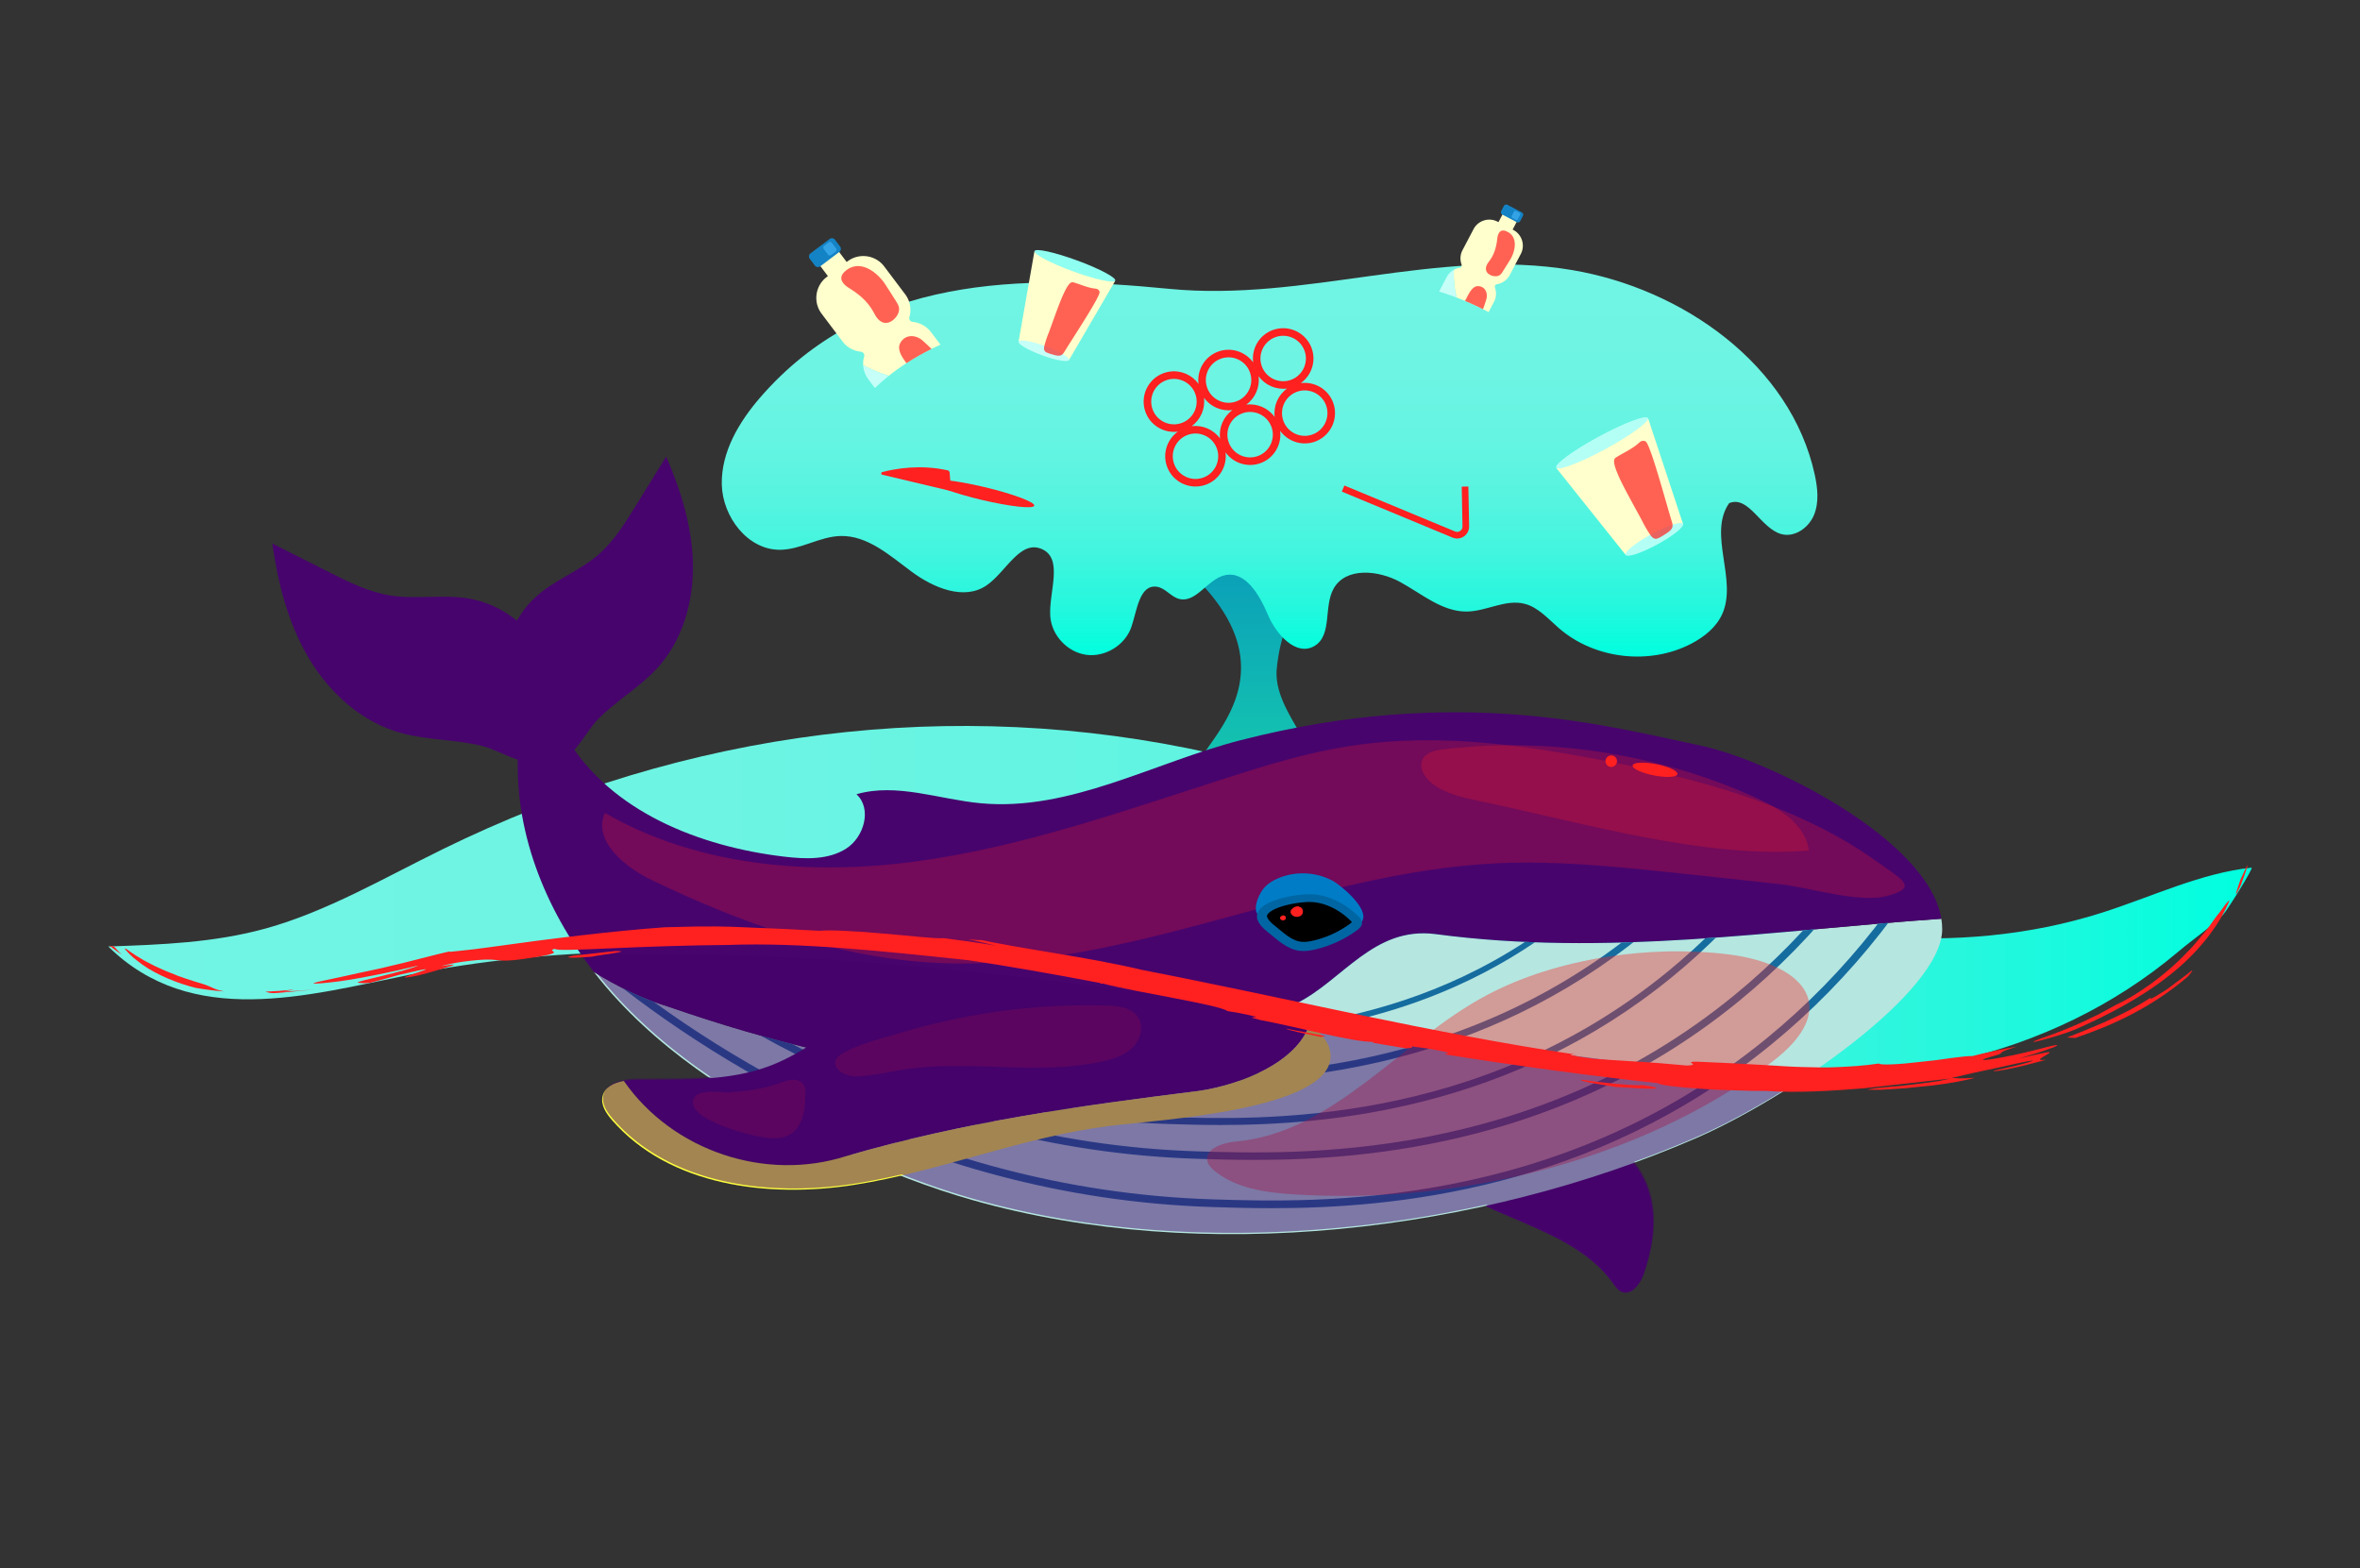 <svg xmlns="http://www.w3.org/2000/svg" xmlns:xlink="http://www.w3.org/1999/xlink" enable-background="new 0 0 7524.601 5000" viewBox="0 0 7524.601 5000" id="Whaleinoceanwithplasticwaste"><rect x="0" y="0" width="7524.601" height="5000" fill="#333333" stroke="none"/><path fill="#ff2020" d="M5315.679 2815.644c11.927.289 26.365 1.76 30.998 9.739 3.968 6.834-2.419 14.977-11.398 18.519-8.979 3.543-19.695 3.643-29.915 3.532-54.72-.591-110.41-4.688-163.474 5.025-38.798 7.102-74.519 21.331-113.137 28.93-38.618 7.6-83.835 7.358-114.136-11.602-9.244-5.784-16.648-13.043-26.362-18.406-15.028-8.297-34.362-11.411-50.202-18.873-97.445-45.898 128.396-31.666 160.161-27.718 102.977 12.8 213.143 8.327 317.465 10.854z" class="colorffffff svgShape"></path><path fill="#ff9a3a" d="M4091.438 2300.274c.071.274.196.521.266.797a153.23 153.23 0 0 1-.169-.83l-.097.033z" class="colorffa273 svgShape"></path><path fill="#592d72" d="M3971.12 2314.662c-.728-.007-1.469.027-2.197.022.072-1.467.806-1.319 2.197-.022z" class="color84008b svgShape"></path><linearGradient id="a" x1="-62.532" x2="6771.468" y1="2874.838" y2="2874.838" gradientTransform="matrix(-1 0 0 1 7116.769 0)" gradientUnits="userSpaceOnUse"><stop offset="0" stop-color="#00ffdf" class="stopColor00fff6 svgShape"></stop><stop offset=".01" stop-color="#03fedf" class="stopColor03fef6 svgShape"></stop><stop offset=".131" stop-color="#25f7dd" class="stopColor25f7f5 svgShape"></stop><stop offset=".261" stop-color="#41f5df" class="stopColor41f0f5 svgShape"></stop><stop offset=".401" stop-color="#56f4e0" class="stopColor56ebf4 svgShape"></stop><stop offset=".554" stop-color="#65f4e2" class="stopColor65e8f4 svgShape"></stop><stop offset=".734" stop-color="#6ef4e3" class="stopColor6ee6f4 svgShape"></stop><stop offset="1" stop-color="#71f4e4" class="stopColor71e5f4 svgShape"></stop></linearGradient><path fill="url(#a)" d="M5868.344 3432.242c-426.598 20.314-851.052-71.787-1274.54-143.886-460.331-78.37-922.689-133.336-1385.286-181.862-172.273-18.071-344.608-35.254-517.122-48.53-463.243-35.651-930.175-42.901-1388.944 50.584-325.362 66.301-691.676 170.856-957.15-90.793 168.326-5.881 337.703-11.918 502.623-57.634 193.572-53.658 376.267-160.602 561.928-251.769 779.369-382.701 1632.535-489.549 2451.005-306.958 475.622 106.105 936.522 307.06 1407.576 445.227 471.054 138.166 964.138 212.562 1433.333 63.393 158.793-50.485 314.361-126.375 477.027-143.527 7.899-.833-78.781 138.087-90.715 150.021-42.344 42.343-96.051 78.206-141.311 116.49-104.918 88.745-217.486 160.389-333.906 217.232-238.171 116.291-491.921 169.983-744.518 182.012z"></path><linearGradient id="b" x1="3106.034" x2="3106.034" y1="2429.88" y2="1182.332" gradientTransform="matrix(-1 0 0 1 7116.769 0)" gradientUnits="userSpaceOnUse"><stop offset="0" stop-color="#14c5af" class="stopColor55cae5 svgShape"></stop><stop offset="1" stop-color="#007ac3" class="stopColor008ac3 svgShape"></stop></linearGradient><path fill="url(#b)" d="M4070.829 2132.492c8.265-88.795 37.989-188.321 106.864-244.97 292.551-240.619 452.185-251.163 783.474-315.16 19.851-3.834 40.601-15.193 47.392-34.236 5.889-16.508-1.613-34.625-10.266-49.866-86.573-152.492-279.653-202.02-452.817-229.641a6144.173 6144.173 0 0 0-845.98-75.472c-204.063-4.036-415.861 3.867-598.885 94.201-37.593 18.555-76.692 44.428-87.203 85.011-10.175 39.287 10.811 81.346 41.713 107.652 30.902 26.306 70.242 40.1 108.592 53.375 242.063 83.793 531.974 172.958 695.331 370.266 213.938 258.397 18.095 439.5-35.325 531.611 74.085 5.212 377.848 20.602 335.159-61.528-35.147-67.614-95.907-146.805-88.049-231.243z"></path><path fill="#47046d" d="M5238.826 4065.755c-10.736 30.585-38.1 65.571-68.126 53.361-12.415-5.049-20.331-17.007-28.152-27.89-153.184-213.148-508.601-206.77-643.096-432.176-7.578-12.701-14.389-28.326-8.242-41.778 5.476-11.985 19.146-17.523 31.644-21.699 330.423-110.396 887.632-18.84 715.972 470.182z" class="color04426d svgShape"></path><path fill="#b5e6e0" d="M4134.309 3198.804c147.156-73.578 245.26-245.26 441.467-220.733 550.205 73.362 1076.031-11.745 1613.938-48.714 1.801 11.03 2.815 22.067 2.814 33.095-.018 201.369-495.161 540.45-782.869 665.557-694.044 301.789-1574.322 406.734-2310.363 197.89-136.75-38.801-269.336-91.188-398.949-149.557-268.555-120.938-529.603-271.282-730.12-487.013-26.85-28.889-52.481-59.123-76.777-90.47 75.911 47.357 156.097 86.065 241.996 112.208 637.674 220.733 1397.978 355.625 1998.863-12.263z" class="colorb5cee6 svgShape"></path><path fill="#47046d" d="M1652.234 2390.717c2.886-47.947 23.022-108.504 71.045-109.522 39.178-.832 64.151 39.735 84.362 73.306 140.466 233.326 422.351 344.773 692.803 376.826 67.41 7.987 140.647 10.783 197.784-25.867 57.137-36.651 82.649-127.463 32.452-173.155 128.4-37.046 263.382 16.437 396.45 28.766 285.021 26.412 551.279-129.911 828.525-201.1 697.072-178.993 1178.628-42.789 1466.266 17.215 217.53 45.378 726.076 296.745 767.792 552.172-537.906 36.969-1063.732 122.076-1613.938 48.714-196.207-24.526-294.311 147.155-441.467 220.733-600.885 367.889-1361.189 232.996-1998.863 12.263-85.899-26.143-166.085-64.851-241.996-112.208-157.152-202.756-256.54-453.512-241.215-708.143z" class="color04426d svgShape"></path><path fill="#47046d" d="M1277.869 2336.85c-124.292-34.229-226.963-127.117-292.989-237.846s-98.587-238.395-116.743-366.029l180.966 91.222c62.194 31.351 125.627 63.114 194.383 74.23 85.865 13.883 174.883-5.345 260.207 11.552 96.643 19.138 180.764 84.867 232.624 168.633 60.516 97.748 141.484 325.37-12.604 353.897-56.388 10.439-132.167-40.683-185.56-53.896-85.56-21.174-175.249-18.345-260.284-41.763z" class="color04426d svgShape"></path><path fill="#47046d" d="M2092.698 2133.511c81.905-87.533 118.164-211.064 116.703-330.932-1.461-119.868-37.683-236.902-85.311-346.912-33.047 53.418-66.093 106.837-99.141 160.255-34.072 55.076-68.927 111.081-118.034 153.304-61.327 52.73-141.242 80.743-200.675 135.6-67.317 62.134-102.068 155.119-102.478 246.728-.478 106.899 45.938 326.7 181.959 274.441 49.776-19.124 85.012-96.476 120.92-132.896 57.543-58.362 130.022-99.702 186.057-159.588z" class="color04426d svgShape"></path><path fill="#ff2020" d="M4979.332 2400.648c-223.541-38.009-452.799-56.917-676.835-21.971-134.241 20.939-264.739 60.902-394.152 102.416-324.899 104.221-648.969 219.633-986.983 265.31-338.014 45.676-697.284 16.166-992.91-154.708-38.995 88.849 62.528 172.465 149.714 214.37 288.209 138.525 595.752 249.615 914.911 264.276 604.417 27.765 1176.659-289.515 1781.047-317.894 181.132-8.504 362.377 9.164 542.735 27.997 120.19 12.552 240.324 25.644 360.431 38.976 90.691 10.066 249.106 60.407 337.028 37.812 105.779-27.187 52.01-51.56-32.137-111.806-283.978-203.319-666.394-287.564-1002.849-344.778z" opacity=".24" class="colorffffff svgShape"></path><defs><path id="c" d="M4134.309 3198.804c147.156-73.578 245.26-245.26 441.467-220.733 550.205 73.362 1076.031-11.745 1613.938-48.714 1.801 11.03 2.815 22.067 2.814 33.095-.018 201.369-495.161 540.45-782.869 665.557-694.044 301.789-1574.322 406.734-2310.363 197.89-136.75-38.801-269.336-91.188-398.949-149.557-268.555-120.938-529.603-271.282-730.12-487.013-26.85-28.889-52.481-59.123-76.777-90.47 75.911 47.357 156.097 86.065 241.996 112.208 637.674 220.733 1397.978 355.625 1998.863-12.263z" fill="#000000" class="color000000 svgShape"></path></defs><clipPath id="d"><use overflow="visible" xlink:href="#c"></use></clipPath><g clip-path="url(#d)" fill="#000000" class="color000000 svgShape"><path fill="#156c9f" d="M4054.131 3852.155c-72.906 0-136.688-2.02-189.332-3.69-971.63-30.801-1682.273-521.897-2019.397-811.898l15.99-18.59c334.678 287.888 1040.082 775.415 2004.176 805.979 328.62 10.418 1098.049 34.795 1768.474-514.423 253.369-207.558 458.856-469.43 610.76-778.342l22.01 10.822c-153.463 312.083-361.126 576.699-617.223 786.497-569.905 466.862-1209.475 523.645-1595.458 523.645z" class="color15739f svgShape"></path><path fill="#156c9f" d="M3999.256 3698.184c-70.682 0-132.582-1.965-183.611-3.58-941.94-29.86-1630.895-505.969-1957.739-787.111l15.503-18.026c324.471 279.103 1008.351 751.74 1942.989 781.368 318.54 10.104 1064.503 33.762 1714.491-498.709 245.621-201.217 444.836-455.094 592.107-754.578l21.334 10.49c-148.782 302.555-350.104 559.094-598.371 762.479-552.521 452.631-1172.509 507.667-1546.703 507.667z" class="color15739f svgShape"></path><path fill="#156c9f" d="M3891.179 3586.891c-65.879 0-123.563-1.831-171.135-3.336-877.987-27.83-1520.167-471.615-1824.819-733.676l14.452-16.797c302.439 260.151 939.888 700.705 1811.07 728.319 296.939 9.444 992.246 31.465 1598.097-464.854 228.946-187.561 414.639-424.204 551.906-703.35l19.885 9.782c-138.674 282.011-326.328 521.128-557.749 710.709-515.009 421.903-1092.909 473.203-1441.707 473.203z" class="color15739f svgShape"></path><path fill="#156c9f" d="M3801.149 3449.451c-65.879 0-123.564-1.832-171.135-3.336-878.026-27.83-1520.184-471.615-1824.82-733.676l14.452-16.798c302.422 260.151 939.85 700.706 1811.07 728.319 296.945 9.434 992.24 31.471 1598.098-464.854 228.957-187.567 414.644-424.21 551.906-703.351l19.885 9.782c-138.668 282.006-326.324 521.122-557.749 710.709-515.008 421.904-1092.909 473.205-1441.707 473.205z" class="color15739f svgShape"></path><path fill="#156c9f" d="M3812.497 3307.523c-55.09 0-103.331-1.527-143.117-2.788-734.577-23.288-1271.839-394.571-1526.712-613.813l12.095-14.053c253.02 217.648 786.32 586.227 1515.188 609.331 248.389 7.852 830.146 26.309 1336.999-388.911 191.551-156.921 346.9-354.9 461.738-588.434l16.643 8.177c-116.017 235.935-273.015 435.99-466.629 594.599-430.884 352.986-914.4 395.892-1206.205 395.892z" class="color15739f svgShape"></path></g><path fill="#47046d" d="M3825.471 3477.872c-392.415 49.052-748.042 98.104-1128.193 208.47-254.791 81.533-551.788-14.939-708.254-239.876 13.177-2.374 26.779-3.401 39.416-3.551 144.747-1.7 294.174 6.323 429.253-45.717 108.827-41.929 199.421-119.639 299.436-179.627 234.794-140.827 522.281-181.064 792.836-139.108 125.531 19.467 477.507 80.141 625.528 187.606-42.673 123.474-220.593 191.89-350.022 211.803z" class="color04426d svgShape"></path><path fill="#fdff3d" d="M1989.023 3446.466c156.466 224.937 453.464 321.409 708.254 239.876 380.152-110.366 735.778-159.418 1128.193-208.47 129.43-19.913 307.35-88.329 350.021-211.803 41.459 30.101 66.919 63.872 66.919 101.436 0 171.682-548.891 202.908-704.264 222.309-276.475 34.522-538.55 144.613-813.792 187.866-275.24 43.256-590.126 3.722-773.099-206.398-18.443-21.179-36.24-47.836-30.185-75.261 6.608-29.921 36-43.798 67.953-49.555z" class="colord2e7f7 svgShape"></path><path fill="#ff2020" d="M4122.813 3807.898c-88.596-5.819-182.326-18.761-250.823-75.251-9.288-7.66-18.347-16.616-21.677-28.185-11.996-41.68 48.861-61.253 92.054-65.193 310.854-28.357 523.02-320.235 798.679-466.681 221.959-117.916 522.52-161.134 771.824-129.433 242.232 30.803 362.389 172.615 135.654 343.596-421.524 317.872-1005.45 455.317-1525.711 421.147z" opacity=".38" class="colorffffff svgShape"></path><path fill="#ff2020" d="M3529.005 3206.111c36.574 1.1 78.53 6.063 99.026 36.375 19.909 29.445 8.941 71.848-16.179 96.995-25.119 25.147-60.687 36.554-95.366 44.347-206.487 46.399-423.683-5.776-632.914 26.043-50.471 7.676-100.422 20.236-151.446 21.919-51.312 1.692-102.101-43.193-42.198-75.271 56.552-30.283 126.844-47.249 188.109-65.447a2077.561 2077.561 0 0 1 411.144-78.112c79.717-6.937 159.838-9.253 239.824-6.849zM2445.045 3627.83c25.192 2.552 52.068 2.004 73.856-10.898 20.902-12.376 34.339-34.762 40.991-58.124s7.291-47.953 7.885-72.237c.205-8.359.343-17.057-3.153-24.653-6.035-13.112-21.661-19.502-36.094-19.27-14.433.231-28.176 5.726-41.807 10.476-51.541 17.963-105.833 25.963-160.135 29.363-28.771 1.801-110.125-14.008-116.751 27.832-10.029 63.33 190.259 112.957 235.208 117.511z" opacity=".24" class="colorffffff svgShape"></path><path fill="#007cc6" d="M4248.881 2808.198c-52.773-28.526-118.639-31.499-173.767-7.841-21.21 9.103-41.457 22.563-53.342 42.349s-25.809 53.659-12.036 72.181c26.389-4.105 64.933-15.112 91.322-19.218 32.674-5.083 66.303-10.142 98.529-2.728 33.519 7.711 123.486 78.201 143.783 43.406 22.67-38.864-68.158-113.915-94.489-128.149z" class="color0089c6 svgShape"></path><path fill="#0066a3" d="M4181.148 2851.193c55.792 1.82 111.516 31.559 150.905 71.111 5.065 5.087 10.048 11.027 10.694 18.177 1.018 11.245-8.761 20.269-17.916 26.876-38.313 27.648-82.004 47.814-127.9 59.036-16.881 4.128-34.314 7.068-51.604 5.315-41.085-4.164-72.774-35.588-104.991-61.437-106.833-85.718 77.088-121.156 140.812-119.078z" class="color0071a3 svgShape"></path><path d="M4292.596 2953.461a349.335 349.335 0 0 0 10.125-7.004c4.41-3.179 6.508-5.337 7.492-6.558-.607-.803-1.612-1.98-3.321-3.7-36.182-36.326-83.589-58.861-126.799-60.26-33.204-1.085-97.854 9.607-127.734 29.477-7.853 5.222-12.467 10.629-12.659 14.818-.114 2.587 1.18 12.361 22.676 29.602 4.481 3.594 8.96 7.312 13.459 11.04 24.267 20.149 47.193 39.171 73.602 41.846 14.32 1.433 29.486-1.637 41.097-4.483 36.439-8.895 70.765-23.967 102.062-44.778z" fill="#000000" class="color000000 svgShape"></path><path fill="#ff2020" d="M4125.314 2921.262c8.904 3.913 20.781 2.065 26.323-5.903 5.536-7.972 1.883-21.426-7.485-23.764l-4.888-2.043c-7.685-.183-15.489 3.241-20.621 9.171-1.745 1.924-3.322 4.48-3.731 7.275-.999 6.462 4.291 12.521 10.402 15.264zM4086.24 2933.504c4.239 1.863 9.894.982 12.532-2.811 2.636-3.795.896-10.2-3.563-11.313l-2.326-.973c-3.659-.087-7.375 1.543-9.817 4.365-.831.916-1.582 2.133-1.776 3.464-.477 3.077 2.042 5.961 4.95 7.268z" class="colorffffff svgShape"></path><path fill="#ff2020" d="M4715.823 2553.86c-52.24-10.839-106.263-22.879-148.805-55.077-24.343-18.424-45.082-51.022-31.104-78.164 11.65-22.624 40.687-28.676 65.959-31.654 338.099-39.841 686.774 14.208 996.945 154.536 75.855 34.319 158.425 85.913 168.891 168.51-334.057 27.531-726.01-90.54-1051.886-158.151z" opacity=".24" class="colorffffff svgShape"></path><ellipse cx="5276.45" cy="2454.001" fill="#ff2020" rx="72.811" ry="18.394" transform="rotate(-169 5276.686 2454.144)" class="colorffffff svgShape"></ellipse><circle cx="5137.265" cy="2426.945" r="18.395" fill="#ff2020" class="colorffffff svgShape"></circle><path fill="#410066" d="M1972.97 3185.233c-26.849-28.888-52.48-59.123-76.775-90.469-12.542-16.183-24.568-32.771-36.346-49.54 139.335-3.506 278.982-4 418.492-.901 262.458 5.829 520.666 23.864 776.116 49.414 345.841 34.592 686.605 83.009 1025.877 133.962a65387.03 65387.03 0 0 1 57.125 8.602c29.445 4.445 58.884 8.9 88.313 13.367 18.195 2.761 36.389 5.521 54.578 8.287 104.288 15.847 208.51 31.705 312.758 47.271 15.854 2.368 31.707 4.739 47.564 7.093 51.121 7.58 102.252 15.08 153.407 22.451 39.061 5.629 78.323 11.155 117.676 16.625 13.196 1.835 26.363 3.686 39.59 5.5 83.709 11.479 168.048 22.505 252.84 32.969 13.36 1.649 26.733 3.277 40.116 4.897 78.714 9.521 157.816 18.499 237.203 26.828 12.393 1.303 24.785 2.603 37.193 3.868 71.986 7.354 144.188 14.146 216.537 20.277-113.436 73.985-229.133 137.435-322.83 178.179-65.645 28.544-132.965 55.31-201.663 80.233 65.374 81.68 86.618 198.588 30.829 357.516-10.735 30.585-38.099 65.572-68.125 53.359-12.414-5.047-20.332-17.008-28.153-27.891-92.864-129.22-260.02-177.792-407.256-246.205-540.888 119.438-1123.394 126.324-1635.996-19.123-77.072-21.867-152.781-48.159-227.42-77.299-48.857 11.29-97.97 21.296-147.52 29.083-275.24 43.255-590.126 3.722-773.1-206.398-18.442-21.179-36.241-47.837-30.185-75.261 6.606-29.921 35.999-43.798 67.951-49.555 13.177-2.375 26.778-3.401 39.416-3.551 77.931-.916 157.203.91 234.879-5.261-106.302-72.291-205.476-154.067-293.091-248.327z" opacity=".48" class="color003f66 svgShape"></path><path fill="#ff2020" d="M541.756 3101.111c38.547 16.485 66.429 23.883 85.484 30.212 19.329 5.6 30.328 9.21 37.894 12.593 15.395 5.879 17.121 10.398 49.04 17.041-29.833-1.983-59.417-5.879-88.807-10.977-57.663-13.575-126.878-42.471-171.082-74.123-11.068-7.832-20.513-15.859-28.878-22.392-8.197-6.764-14.139-13.558-18.878-18.286-9.246-9.757-11.6-13.79-4.122-9.698 4.77 2.764 22.145 16.72 47.873 31.349 12.316 8.045 27.733 14.778 42.827 23.047 15.97 6.91 31.99 15.052 48.649 21.234zM363.352 3017.938c11.981 11.425 12.413 14.943 25.18 25.465-14.051-8.322-26.513-18.79-40.182-28.389l15.002 2.924zM846.239 3161.707c27.933-.952 55.89-2.957 83.794-5.796 19.525-.93-27.966 5.043-25.235 5.524 31.595-1.143 63.231-3.396 94.865-6.357-64.241 6.772-95.839 9.246-114.786 10.723-18.933 1.53-25.229.543-38.638-4.094zM1961.445 3032.355c64.728-.465-48.578 11.63-74.228 17.857-53.571 4.479-101.363 4.954-58.885-3.198 70.347-7.745 99.228-10.926 133.113-14.659z" class="colorffffff svgShape"></path><path fill="#ff2020" d="M1334.262 3078.12c-14.806 7.69-67.708 21.865-114.567 33.208-46.841 11.508-87.739 20.012-77.877 21.774 8.554 1.54 17.074 2.968 39.557.122 30.411-7.852 60.675-16.248 90.873-24.926 229.691-53.771-93.006 32.932 62.56 1.485 33.155-8.64 49.682-13.008 63.406-17.575 74.532-21.489 52.412-18.258 7.333-11.743 54.966-14.228 92.536-16.96 117.754-19.483 25.556-2.122 40.041-1.549 51.314-.675 22.557 1.792 32.422 5.696 93.086-2.57 166.451-23.177 62.377-23.136 102.135-32.671-.158 6.492 76.123 2.99 183.26-1.685 107.143-4.944 245.244-9.5 368.708-10.54 231.321-8.427 490.142 19.356 765.274 48.592 117.007 17.104 269.115 43.861 421.703 72.899-.163.65.056 1.355-.356 1.956 3.82.152 6.235-.017 6.365-.719 110.678 28.908 374.78 68.377 398.858 88.23l27.498 4.303c136.138 26.745-1.048 5.14 76.502 23.976 125.969 23.974 290.209 69.185 357.402 69.791 10.075 2.833-3.588.788 6.523 3.63l102.758 17.364c7.347-1.597 28.565-1.2 12.136-7.519 23.741 4.633 45.111 4.725 78.95 11.895 85.542 15.329 9.209 7.829 39.504 15.816 216.398 34.396 464.639 68.357 672.638 90.66-.509 5.292 59.257 12.717 132.068 17.378 36.342 2.987 76.009 4.145 112.874 5.403 36.849 1.557 70.975 1.842 96.37 1.723 101.358 6.919 211.065-.041 314.069-8.34 102.951-11.578 197.664-22.231 276.246-31.07-11.164 2.615-23.395 5.174-36.281 7.672l-40.393 5.779c-27.699 3.623-56.356 7.187-82.748 10.014-52.888 4.35-96.553 7.99-105.051 12.383l42.193-.152c23.686-1.585 50.957-2.525 79.29-5.043l86.038-8.7c56.434-6.637 107.635-16.648 134.828-24.511-52.785 4.108-56.836.922-74.602.557 41.333-8.797 47.781-11.674 99.577-22.485 76.101-15.144 158.103-36.583 159.496-31.949-40.438 13.788-85.711 22.593-123.663 31.188-6.438 4.183 24.333-.199 62.059-8.563 37.842-7.851 82.313-20.709 104.811-26.25-41.22 4.874-9.915-8.659 4.273-17.904 14.15-9.79 12.701-10.169-93.211 14.244 38.182-10.972 76.143-22.737 113.402-36.511 41.14-20.339-50.348 9.323-129.947 25.619-79.695 16.446-145.488 25.228-47.057-1.908 19.317-8.225-8.064-5.126 57.77-25.095-37.512 5.479-110.939 21.863-140.884 29.83-13.171-.307-37.788 2.327-67.447 6.27-14.851 2.097-30.926 4.365-47.472 6.697-16.645 1.828-33.752 3.707-50.522 5.547-66.96 8.249-128.878 11.201-132.81 5.297-48.517 7.251-91.044 9.649-130.042 11.356-38.981 2.169-74.604.946-109.604-.05-34.998-.723-69.437-2.894-106.264-5.345-37.225-2.059-76.424-4.228-120.601-6.67-56.622-2.569-89.673-4.072-108.913-4.946-19.076-.456-23.995.495-23.888 2.05.202 3.109 20.563 8.64-12.333 10.125-56.652-5.181-113.347-10.081-164.639-12.836-50.915-3.265-96.926-6.211-131.518-8.427-61.737-7.312-98.773-16.676-57.383-13.53-461.033-68.092-921.29-180.463-1382.186-269.721-186.256-44.091-363.241-62.85-547.962-102.429l30.765 6.501c4.266 2.056-19.78-.417-38.749-2.21 30.629 6.515 59.983 13.58 88.023 20.549-55.048-9.535-111.079-16.922-166.097-23.982-31.335 1.934-110.25-8.069-191.813-14.645-40.697-4-82.071-6.723-118.203-8.399-36.106-1.95-66.996-2.445-86.854-.47-154.556-8.941-199.645-8.98-244.923-11.489-45.313-1.654-91.062-4.691-247.418.13-166.924 11.943-364.251 36.068-559.963 63.711-35.496 4.852-69.48 9.153-93.269 11.303-25.464 2.714-39.534 4.507-33.636 1.967-43.931 9.962-93.496 23.537-144.149 35.994-50.415 12.563-101.087 24.067-143.695 32.613-90.411 20.623-132.936 27.73-143.197 31.639-10.294 3.527 11.658 3.043 49.419-1.217 75.67-7.3 213.586-36.71 282.519-54.287z" class="colorffffff svgShape"></path><path fill="#ff2020" d="M5042.988 3442.631c-14.648 4.285 78.724 17.857 109.865 23.069l41.941 2.421c104.763 7.444 108.838.396 42.945-8.416-24.756 2.925-136.042-8.011-194.751-17.074zM4211.734 3306.32l14.767-3.013-126.17-23.649c2.589 4.39 63.76 16.681 111.403 26.662zM6859.57 3179.406c-51.248 33.103-89.695 51.98-129.191 69.957-19.473 9.618-39.816 17.799-62.421 27.26-22.369 10.033-47.712 19.594-77.586 31.352l26.477 1.375c118.626-40.146 243.053-96.611 359.829-196.486 32.996-40.486.298-7.397-42.573 22.707-10.584 7.693-20.98 16.332-31.515 23.029-10.549 6.463-20.27 12.419-28.176 17.26-15.672 9.173-23.566 12.542-14.844 3.546z" class="colorffffff svgShape"></path><path fill="#ff2020" d="M6617.546 3281.915c100.563-44.224 206.785-99.112 296.521-169.896 90.077-69.824 160.819-157.643 194.799-242.06-5.693 4.069-12.526 12.039-20.214 23.071-7.141 11.359-18.836 23.637-29.557 39.176l-17.354 24.479c-5.82 8.77-13.801 16.567-20.9 25.481-14.949 17.245-29.215 37.119-47.775 54.24-68.83 73.473-163.159 138.644-226.232 167.262-20.09 10.949-38.154 20.795-55.527 30.262-17.891 8.576-35.064 16.809-52.891 25.352-36.118 16.241-75.564 32.635-130.541 51.709-80.668 29.32 55.538-6.521 109.671-29.076zM7144.182 2823.374c8.623-22.15 17.164-48.11 21.415-61.005 3.731-16.626-13.337 24.358-22.203 42.387-7.353 22.186-28.658 79.88.788 18.618z" class="colorffffff svgShape"></path><linearGradient id="e" x1="3068.793" x2="3068.793" y1="2093.332" y2="843.181" gradientTransform="matrix(-1 0 0 1 7116.769 0)" gradientUnits="userSpaceOnUse"><stop offset="0" stop-color="#00ffdf" class="stopColor00fff6 svgShape"></stop><stop offset=".01" stop-color="#03fedf" class="stopColor03fef6 svgShape"></stop><stop offset=".131" stop-color="#25f7dd" class="stopColor25f7f5 svgShape"></stop><stop offset=".261" stop-color="#41f5df" class="stopColor41f0f5 svgShape"></stop><stop offset=".401" stop-color="#56f4e0" class="stopColor56ebf4 svgShape"></stop><stop offset=".554" stop-color="#65f4e2" class="stopColor65e8f4 svgShape"></stop><stop offset=".734" stop-color="#6ef4e3" class="stopColor6ee6f4 svgShape"></stop><stop offset="1" stop-color="#71f4e4" class="stopColor71e5f4 svgShape"></stop></linearGradient><path fill="url(#e)" d="M5013.074 861.163c352.693 59.627 696.252 302.057 772.885 651.45 9.399 42.857 14.449 88.979-2.307 129.529s-61.626 72.289-103.965 60.773c-65.645-17.855-103.674-124.541-166.591-98.668-68.573 99.378 27.631 243.716-22.058 353.759-18.887 41.827-56.815 72.282-97.424 93.663-133.132 70.094-308.238 50.191-422.244-47.991-34.771-29.945-66.55-67.649-111.075-78.749-60.013-14.96-120.353 23.656-182.19 24.865-78.914 1.543-144.417-56.131-213.629-94.072-69.213-37.941-173.051-48.264-212.071 20.346-32.781 57.639-4.071 148.626-60.704 183.118-58.135 35.407-122.592-36.188-149.064-98.898-26.472-62.71-71.456-141.395-137.787-126.11-55.309 12.745-91.667 90.376-146.325 75.075-26.109-7.309-43.766-35.208-70.66-38.646-55.188-7.057-62.557 75.551-80.499 128.217-19.68 57.767-83.175 97.089-143.66 88.968s-111.358-62.8-115.104-123.712c-4.761-77.444 43.457-184.571-28.285-214.124-69.355-28.569-113.556 75.387-175.845 117.177-71.587 48.028-168.684 6.816-237.965-44.481-69.282-51.297-140.18-115.738-226.361-113.699-66.194 1.566-126.615 43.415-192.825 43.985-103.352.891-183.88-105.29-185.956-208.625-2.076-103.334 54.86-199.011 122.538-277.126 337.729-389.813 830.935-392.52 1303.385-346.299 434.525 42.508 854.567-132.628 1285.786-59.725z"></path><path fill="#feffcc" d="M2744.339 1121.312c-22.247-2.293-43.516-13.383-57.961-32.543l-66.907-88.751c-27.598-36.609-20.227-89.143 16.382-116.744l3.841-2.895-28.023-37.169c-8.266-10.963-6.057-26.699 4.907-34.962l19.936-15.029c10.964-8.266 26.697-6.06 34.966 4.904l28.02 37.172 2.917-2.201c36.609-27.598 89.143-20.227 116.74 16.382l66.908 88.751c16.353 21.688 20.368 48.938 13.341 73.3-2.081 7.218 3.497 14.047 10.966 14.819 22.248 2.296 43.517 13.386 57.962 32.547l30.205 40.064c-59.249 26.739-114.495 59.285-164.301 99.101-28.224-8.296-55.684-19.669-82.107-33.855a84.436 84.436 0 0 1 3.176-28.07c2.08-7.219-3.495-14.049-10.968-14.821z" class="colorcceaff svgShape"></path><path fill="#c5fff8" d="M2752.129 1164.202c26.424 14.186 53.884 25.559 82.107 33.855a657.415 657.415 0 0 0-44.642 39.164l-20.948-27.787c-10.242-13.586-15.64-29.355-16.517-45.232z" class="colorc5e2ff svgShape"></path><path fill="#1483c5" d="m2615.13 849.229 61.182-46.124c5.293-3.991 6.359-11.586 2.369-16.88l-16.584-21.998c-3.99-5.293-11.586-6.359-16.879-2.369l-61.181 46.124c-5.294 3.99-6.359 11.586-2.369 16.879l16.584 21.998c3.989 5.294 11.585 6.36 16.878 2.37z" class="color147fcc svgShape"></path><path fill="#33a3e5" d="m2649.804 813.312 14.792-11.151c3.051-2.3 3.665-6.678 1.365-9.729l-13.939-18.49c-2.3-3.051-6.678-3.665-9.729-1.365l-14.792 11.151c-3.051 2.3-3.665 6.678-1.365 9.729l13.939 18.49c2.3 3.05 6.678 3.664 9.729 1.365z" class="color33aae5 svgShape"></path><path fill="#ff2020" d="m2822.773 906.908 33.89 53.015c4.222 6.606 8.529 13.43 9.683 21.276 1.848 12.567-4.907 25.875-14.703 35.479-6.89 6.755-15.818 12.258-25.322 12.868-10.711.688-20.397-4.97-27.081-12.399-6.684-7.429-10.97-16.567-15.895-25.226-18.395-32.341-45.29-54.569-77.195-74.108-18.862-11.551-34.943-30.894-13.59-51.113 48.711-46.129 107.424 4.557 130.213 40.208zM2869.885 1094.66c15.46-29.983 49.908-28.041 71.761-8.802 10 8.805 19.367 17.658 28.337 26.604-27.685 13.709-54.378 28.825-79.967 45.459-14.727-19.73-30.173-43.795-20.131-63.261z" opacity=".7" class="colorffffff svgShape"></path><path fill="#feffcc" d="M4635.698 860.017a57.48 57.48 0 0 1 18.209-6.206c5.048-.817 7.629-6.236 5.931-11.063-5.057-14.365-4.412-30.681 3.183-45.148l35.179-67c14.514-27.637 48.998-38.376 76.637-23.864l2.898 1.524 14.736-28.062c4.347-8.275 14.673-11.494 22.951-7.146l15.05 7.901c8.278 4.347 11.493 14.676 7.146 22.955l-14.732 28.059 2.2 1.155c27.64 14.512 38.376 48.998 23.864 76.635l-35.181 67.003c-8.596 16.371-24.206 26.768-41.247 29.525-5.051.82-7.632 6.239-5.935 11.063 5.057 14.365 4.416 30.685-3.182 45.151l-17.183 32.723c-33.037-17.957-66.919-33.199-101.373-46.268-7.872-28.688-10.707-58.621-9.151-88.937z" class="colorcceaff svgShape"></path><path fill="#c5fff8" d="M4612.657 883.34c5.386-10.257 13.523-18.167 23.041-23.323-1.557 30.316 1.278 60.249 9.152 88.937a992.265 992.265 0 0 0-56.426-19.463l24.233-46.151z" class="colorc5e2ff svgShape"></path><path fill="#1483c5" d="m4789.77 684.078 46.188 24.253c3.996 2.098 8.982.545 11.08-3.451l8.72-16.607c2.099-3.996.546-8.982-3.45-11.081l-46.188-24.252c-3.996-2.098-8.982-.545-11.081 3.451l-8.72 16.607c-2.098 3.996-.545 8.982 3.451 11.08z" class="color147fcc svgShape"></path><path fill="#33a3e5" d="m4821.966 694.979 11.166 5.864a4.745 4.745 0 0 0 6.387-1.989l7.329-13.958a4.744 4.744 0 0 0-1.988-6.386l-11.167-5.863a4.744 4.744 0 0 0-6.386 1.988l-7.33 13.958c-1.209 2.303-.315 5.178 1.989 6.386z" class="color33aae5 svgShape"></path><path fill="#ff2020" d="m4814.645 828.686-22.782 36.28c-2.839 4.521-5.788 9.157-10.282 12.148-7.199 4.792-17.356 4.504-26.117 1.266-6.162-2.277-12.146-6.173-15.286-11.847-3.538-6.395-2.872-14.002-.243-20.278 2.631-6.275 7.01-11.572 10.908-17.122 14.562-20.729 20.425-43.751 23.175-69.075 1.626-14.972 8.857-30.497 27.516-23.231 42.562 16.574 28.432 67.461 13.111 91.859zM4671.209 958.938c8.715-14.565 20.634-47.378 41.549-46.651 22.955.799 31.774 22.571 26.287 41.621-3.219 11.17-6.875 21.64-10.728 31.891a814.67 814.67 0 0 0-57.321-26.493c.072-.122.141-.245.213-.368z" opacity=".7" class="colorffffff svgShape"></path><path fill="#feffcc" d="m5183.273 1769.286 182.774-99.011-111.011-335.847-292.436 158.416z" class="colorcceaff svgShape"></path><ellipse cx="5107.993" cy="1412.113" fill="#b3fff6" rx="166.294" ry="22.52" transform="rotate(151.558 5107.953 1412.046)" class="colorb3ddff svgShape"></ellipse><ellipse cx="5274.66" cy="1719.781" fill="#b3fff6" rx="103.934" ry="18.838" transform="rotate(151.558 5274.622 1719.713)" class="colorb3ddff svgShape"></ellipse><path fill="#ff2020" d="M5225.988 1411.728c7.9-7.235 12.408-7.098 20.136-4.821 14.54 4.286 64.365 191.057 84.271 256.056 1.767 5.769 3.53 11.926 1.498 18.255-2.78 8.658-11.745 15.09-20.149 20.393-9.839 6.208-9.19 6.282-19.416 11.793-3.5 1.886-7.149 3.773-10.931 4.265-9.147 1.188-15.293-5.867-19.711-12.418a398.408 398.408 0 0 1-26.56-45.653c-7.055-14.217-59.235-106.181-73.757-140.405-6.561-15.46-22.848-50.725-10.727-59.261 18.488-13.02 51.79-26.633 75.346-48.204z" opacity=".7" class="colorffffff svgShape"></path><path fill="#feffcc" d="m3247.715 1088.803 160.838 58.871 146.861-251.741-257.34-94.194z" class="colorcceaff svgShape"></path><ellipse cx="3427.234" cy="847.496" fill="#8ffff1" rx="137.019" ry="18.555" transform="rotate(-159.901 3427.176 847.543)" class="color8fd2ff svgShape"></ellipse><ellipse cx="3328.134" cy="1118.239" fill="#c5fff8" rx="85.637" ry="15.521" transform="rotate(-159.901 3328.074 1118.277)" class="colorc5e2ff svgShape"></ellipse><path fill="#ff2020" d="M3491.832 920.156c8.778.933 11.151 3.792 13.959 9.806 5.285 11.317-82.883 143.96-112.168 191.707-2.6 4.238-5.439 8.686-10.457 10.882-6.863 3.005-15.726.978-23.584-1.32-9.201-2.69-8.893-2.25-17.873-5.559-3.074-1.133-6.23-2.357-8.597-4.425-5.723-5-4.717-12.644-3.081-18.946a328.269 328.269 0 0 1 13.707-41.304c4.933-12.112 33.265-94.498 46.48-122.133 5.97-12.484 18.864-41.777 30.748-38.947 18.124 4.316 44.695 17.458 70.866 20.239z" opacity=".7" class="colorffffff svgShape"></path><path fill="#ff2020" d="m4286.347 1547.929-8.103 19.514 353.107 146.632c11.93 4.954 25.418 3.569 36.092-3.698 10.661-7.273 16.901-19.323 16.659-32.226l-2.4-126.969-21.137.398 2.402 126.962c.113 5.826-2.604 11.08-7.425 14.366-4.823 3.292-10.688 3.896-16.088 1.653l-353.107-146.632zM3721.832 1490.067c19.556 49.556 75.784 73.964 125.34 54.408 41.994-16.572 65.811-59.479 60.237-102.344 25.2 35.12 71.899 50.199 113.894 33.628 41.994-16.572 65.811-59.479 60.237-102.344 25.2 35.119 71.899 50.199 113.894 33.627 49.557-19.556 73.965-75.784 54.408-125.34-16.571-41.994-59.479-65.811-102.344-60.237 35.12-25.201 50.199-71.9 33.628-113.894-19.556-49.556-75.784-73.964-125.34-54.408-41.994 16.572-65.812 59.479-60.237 102.343-25.201-35.119-71.9-50.199-113.895-33.627s-65.811 59.479-60.236 102.343c-25.201-35.119-71.9-50.199-113.894-33.627-49.556 19.556-73.964 75.785-54.408 125.34 16.572 41.994 59.479 65.811 102.343 60.237-35.119 25.202-50.199 71.901-33.627 113.895zm88.564-236.196c14.668 37.169-3.636 79.337-40.806 94.005s-79.337-3.637-94.005-40.806 3.636-79.337 40.806-94.005c37.169-14.668 79.337 3.636 94.005 40.806zm28.297 14.13c20.664 28.796 55.751 44.026 90.897 39.457-28.796 20.663-44.026 55.75-39.457 90.897-20.664-28.796-55.751-44.027-90.897-39.457 28.796-20.663 44.027-55.75 39.457-90.897zm145.833-82.846c14.668 37.169-3.636 79.337-40.806 94.005s-79.338-3.637-94.006-40.806c-14.667-37.169 3.637-79.337 40.807-94.005s79.337 3.636 94.005 40.806zm28.298 14.13c20.664 28.795 55.751 44.026 90.897 39.457-28.796 20.663-44.026 55.75-39.457 90.897-20.664-28.796-55.751-44.027-90.897-39.457 28.796-20.662 44.027-55.75 39.457-90.897zm105.028 11.159c-37.17 14.668-79.337-3.637-94.005-40.806s3.636-79.337 40.806-94.005 79.337 3.637 94.005 40.806-3.637 79.337-40.806 94.005zm-25.289 133.325c-14.668-37.169 3.637-79.337 40.806-94.005 37.17-14.668 79.337 3.636 94.005 40.806s-3.636 79.337-40.806 94.005c-37.17 14.668-79.338-3.636-94.005-40.806zm-174.131 68.716c-14.668-37.17 3.636-79.337 40.806-94.005 37.169-14.668 79.337 3.636 94.005 40.806s-3.636 79.337-40.806 94.005-79.337-3.636-94.005-40.806zm-174.132 68.716c-14.668-37.17 3.636-79.337 40.806-94.005 37.169-14.668 79.337 3.636 94.005 40.806s-3.637 79.337-40.806 94.005c-37.169 14.668-79.337-3.636-94.005-40.806z" class="colorffffff svgShape"></path><path fill="#ffffd2" d="M3089.284 1389.614h21.129v350.965h-21.129z" transform="rotate(-76.621 3099.76 1565.026)" class="colord2ebff svgShape"></path><ellipse cx="3134.078" cy="1573.237" fill="#ff2020" rx="20.879" ry="168.373" transform="rotate(103.379 3133.947 1573.155)" class="colorffffff svgShape"></ellipse><path fill="#ff2020" d="M2812.711 1505.232c42.466-11.233 121.871-25.016 209.007-5.64 3.352.746 5.83 3.998 6.15 8.07l4.57 58.098-220.176-52.365c-3.63-.862-3.296-7.172.449-8.163z" class="colorffffff svgShape"></path><defs><path id="g" d="M4134.309 3198.804c147.156-73.578 245.26-245.26 441.467-220.733 550.205 73.362 1076.031-11.745 1613.938-48.714 1.801 11.03 2.815 22.067 2.814 33.095-.018 201.369-495.161 540.45-782.869 665.557-694.044 301.789-1574.322 406.734-2310.363 197.89-136.75-38.801-269.336-91.188-398.949-149.557-268.555-120.938-529.603-271.282-730.12-487.013-26.85-28.889-52.481-59.123-76.777-90.47 75.911 47.357 156.097 86.065 241.996 112.208 637.674 220.733 1397.978 355.625 1998.863-12.263z" fill="#000000" class="color000000 svgShape"></path></defs></svg>